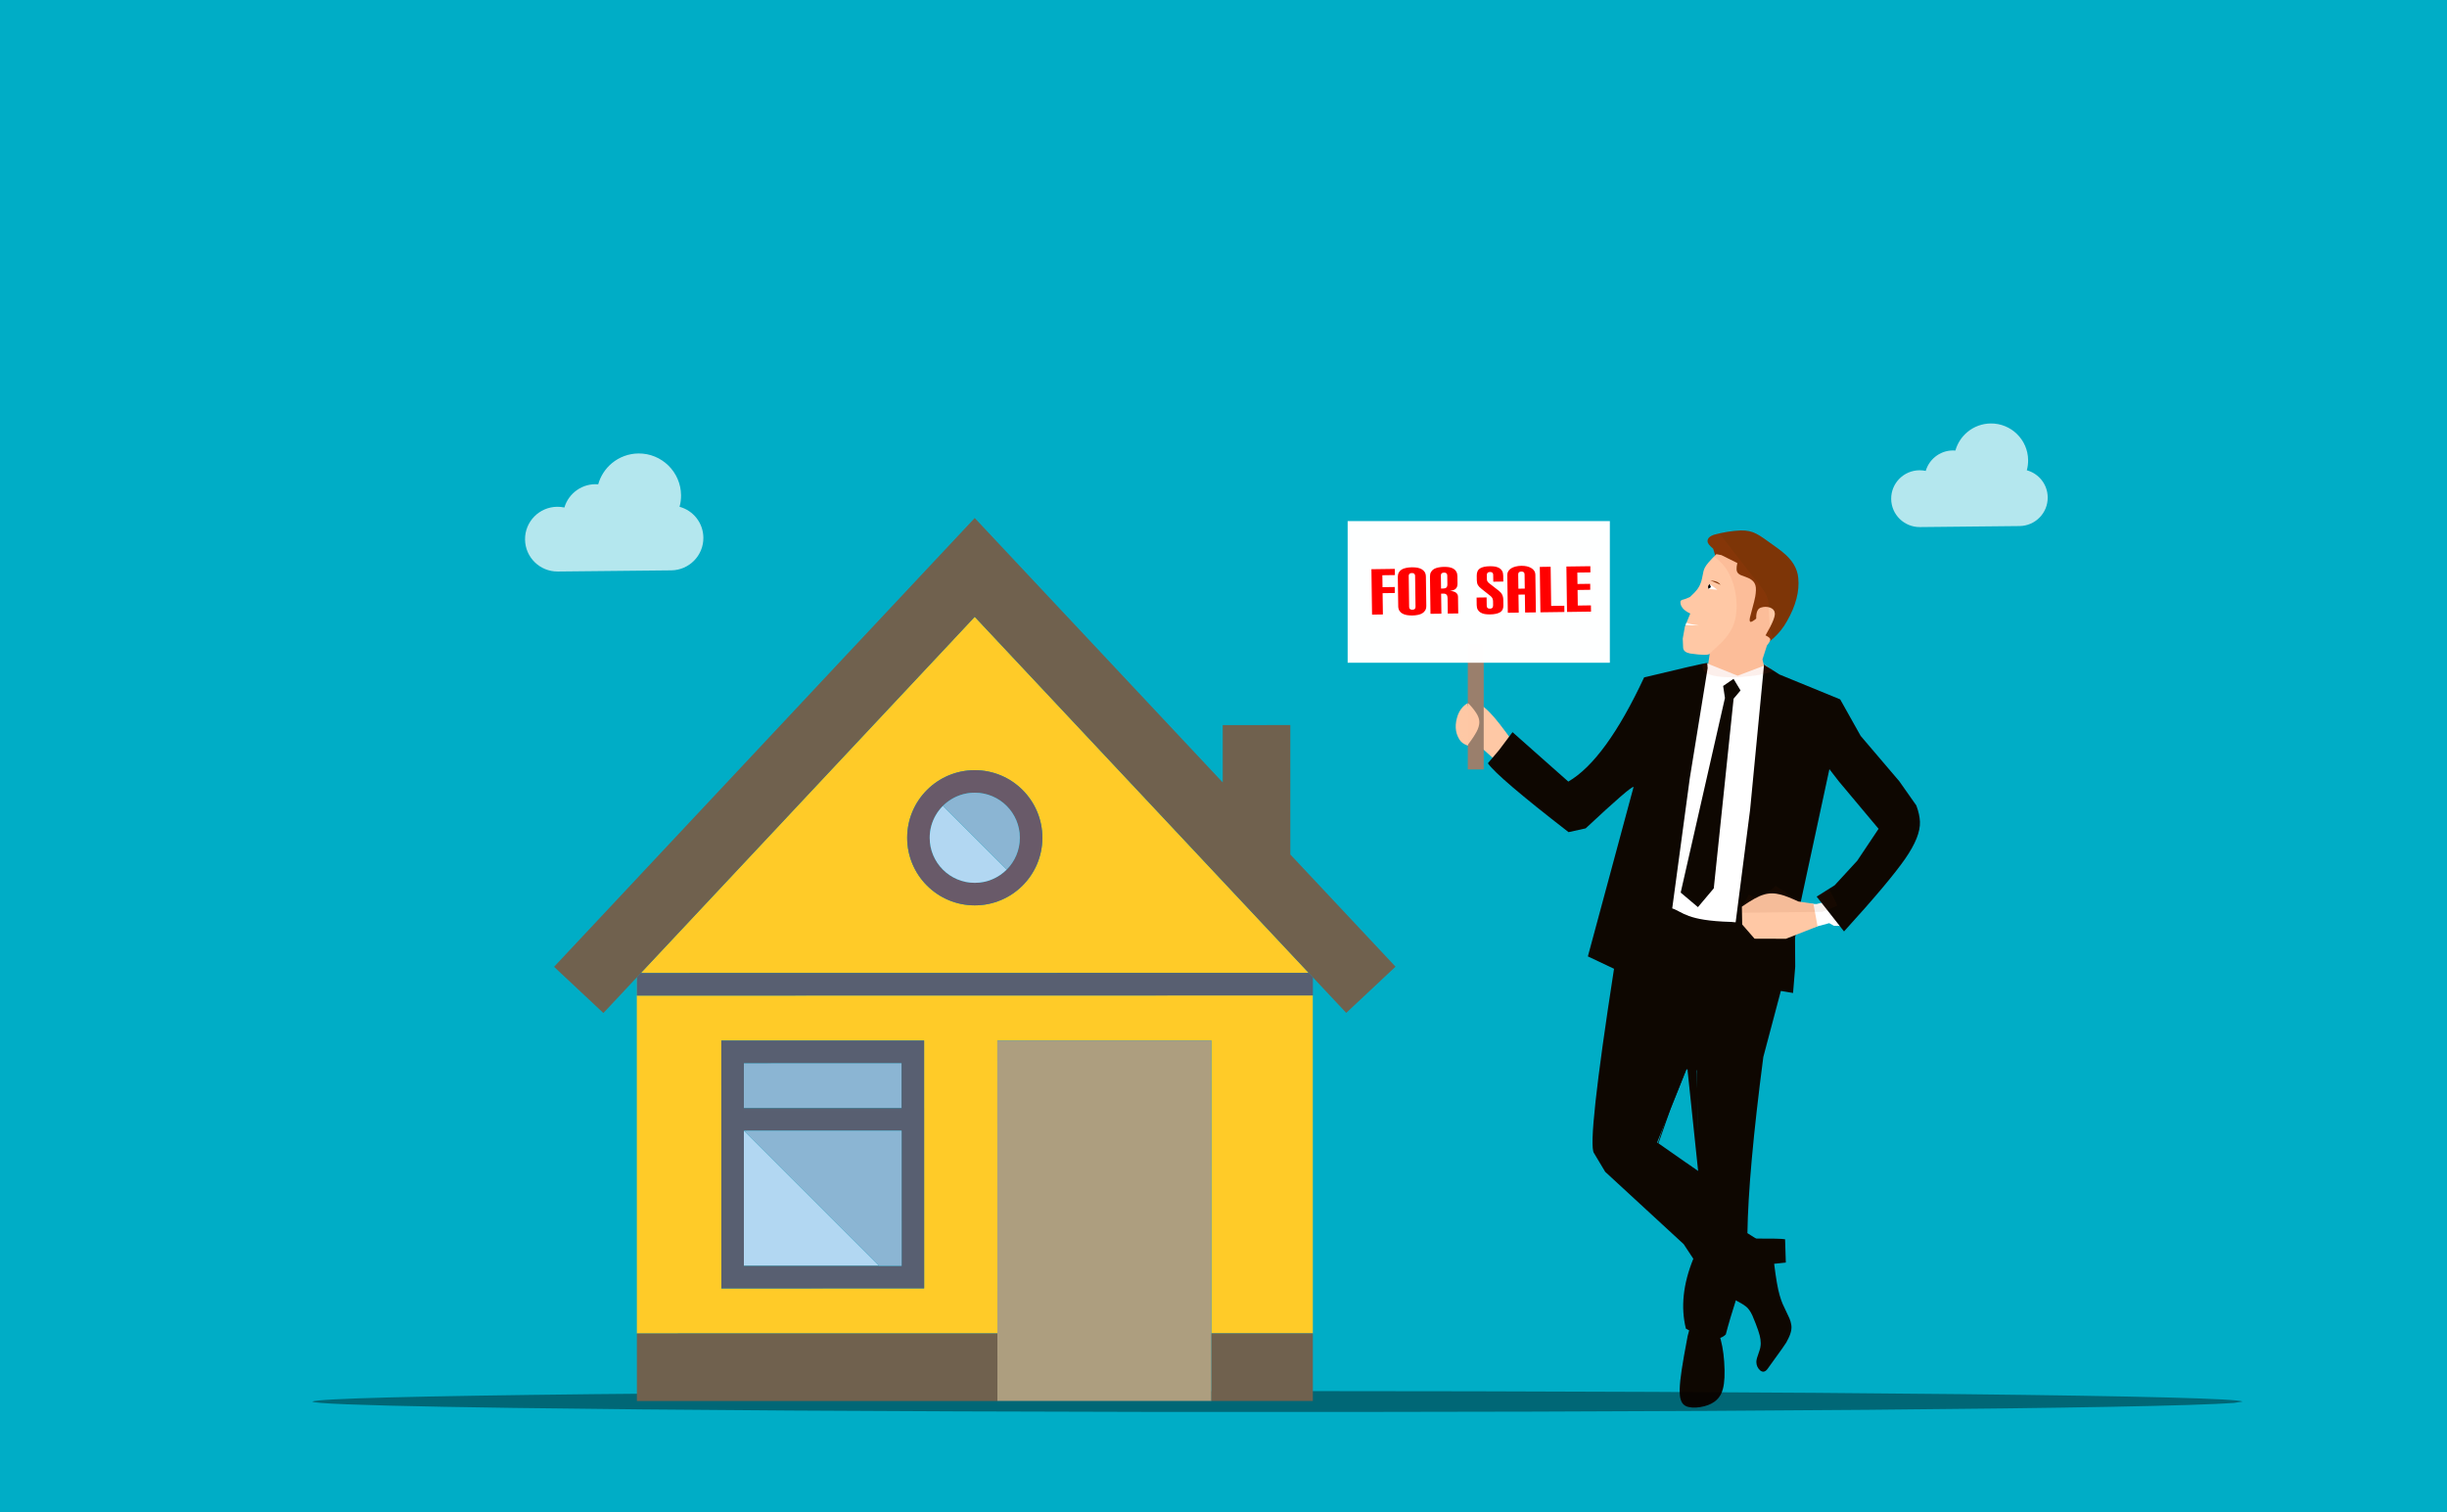 <?xml version="1.0" encoding="utf-8"?>
<svg xmlns="http://www.w3.org/2000/svg" xmlns:xlink="http://www.w3.org/1999/xlink" version= "1.1" width="1618px" height="1000px" viewBox="925 1350 1618 1000">
<rect x="925" y="1350" width="1618" height="1000" fill="#333333" stroke="none"/>
<g id="layer1">
<g style="fill:rgb(0,174,199); fill-opacity:0.996; stroke-linejoin: miter">
<path d="M924.999,1347.515C924.34,1347.515,923.708,1347.777,923.242,1348.242C922.777,1348.708,922.515,1349.34,922.515,1349.999L922.516,2350.0C922.516,2351.372,923.628,2352.484,925.0,2352.484L2543.001,2352.485C2543.66,2352.485,2544.292,2352.223,2544.758,2351.758C2545.223,2351.292,2545.485,2350.66,2545.485,2350.001L2545.484,1350.0C2545.484,1348.628,2544.372,1347.516,2543.0,1347.516L924.999,1347.515 Z"/>
</g>
<g style="fill:rgb(255,200,165); fill-opacity:0.996; stroke-linejoin: miter">
<path d="M1927.918,1844.252L1925.616,1841.012Q1915.241,1826.365,1910.086,1821.207Q1903.577,1814.482,1899.273,1814.383Q1897.086,1814.359,1896.172,1814.795Q1894.974,1815.221,1893.921,1815.986Q1890.741,1818.441,1889.084,1822.528Q1885.613,1832.032,1889.954,1838.994Q1891.632,1841.71,1894.977,1842.851Q1897.366,1843.765,1903.476,1843.536L1918.48,1856.967L1927.918,1844.252"/>
</g>
<g style="fill:rgb(125,53,7); fill-opacity:1.0; stroke-linejoin: miter">
<path d="M2076.061,1700.793Q2082.044,1700.636,2086.476,1703.067Q2088.584,1704.146,2091.433,1706.143Q2102.323,1713.81,2103.637,1715.076Q2113.187,1722.692,2114.03,1732.126Q2115.429,1745.406,2106.511,1760.923Q2099.536,1773.348,2085.769,1779.823L2060.331,1721.243L2057.792,1712.888Q2054.106,1709.824,2054.081,1708.057Q2053.862,1705.094,2058.593,1703.56Q2067.56,1701.154,2075.993,1700.793 Z"/>
</g>
<g style="fill:rgb(255,200,165); fill-opacity:1.0; stroke-linejoin: miter">
<path d="M2059.933,1716.47L2063.255,1717.135L2073.762,1722.355Q2072.524,1727.379,2074.211,1729.047Q2074.851,1729.784,2075.873,1730.265Q2081.762,1732.381,2082.491,1733.029Q2084.408,1734.231,2085.227,1735.873Q2086.428,1738.018,2085.88,1742.503Q2085.806,1744.997,2082.116,1758.308Q2081.661,1760.587,2082.221,1761.095Q2082.848,1761.894,2086.238,1759.108Q2086.101,1752.716,2089.413,1751.799Q2092.382,1750.828,2095.366,1751.803Q2098.131,1752.849,2098.459,1755.063Q2099.39,1758.297,2092.401,1770.171Q2095.829,1771.887,2095.53,1772.989Q2095.659,1773.957,2093.326,1776.869L2090.365,1786.084L2091.898,1792.346L2073.704,1811.897L2053.871,1793.342L2055.515,1782.273Q2054.525,1783.892,2042.611,1782.185Q2038.236,1781.369,2037.924,1778.495L2037.657,1772.343L2039.073,1764.428L2042.64,1755.75Q2035.804,1752.559,2036.122,1747.75Q2036.294,1747.17,2037.132,1746.743Q2038.632,1746.509,2042.425,1744.818Q2045.862,1741.658,2047.201,1739.836Q2048.756,1737.789,2049.591,1735.373Q2050.265,1733.763,2051.396,1727.683Q2051.785,1726.294,2052.419,1725.147Q2053.763,1722.492,2059.847,1716.556 Z"/>
</g>
<g style="fill:rgb(255,255,255); fill-opacity:1.0; stroke-linejoin: miter">
<path d="M2053.433,1788.594L2073.945,1796.862L2092.379,1789.881L2115.908,1809.165L2111.571,1917.964L2084.739,1984.954L2046.247,1988.987L1999.18,1959.027L2019.172,1841.751L2041.668,1798.575L2053.385,1788.634 Z"/>
</g>
<g style="fill:rgb(255,255,255); fill-opacity:1.0; stroke-linejoin: miter">
<path d="M2119.849,1947.584L2126.129,1947.863L2133.801,1945.902L2144.606,1962.406L2137.597,1962.23L2134.524,1960.508L2121.657,1963.974L2119.849,1947.59 Z"/>
</g>
<g style="fill:rgb(14,7,1); fill-opacity:1.0; stroke-linejoin: miter">
<path d="M2040.113,2057.022L2020.722,2105.497L2047.934,2124.529L2047.082,2057.823L2040.776,2057.055 M2054.125,1791.835L2054.125,1791.836L2054.125,1791.837L2051.185,1809.967L2042.319,1864.656L2030.705,1950.745C2037.869,1953.094,2040.051,1958.85,2069.415,1959.678L2096.776,1962.189L2114.937,1958.554L2090.932,2049.038C2084.309,2099.881,2080.807,2138.706,2080.422,2165.511L2086.294,2169.227C2076.219,2198.445,2069.493,2219.54,2066.116,2232.511C2061.273,2237.348,2052.485,2236.067,2039.753,2228.668C2036.238,2214.562,2037.873,2199.156,2044.656,2182.45L2038.27,2172.779L1986.376,2124.941L1978.934,2112.497C1975.893,2108.009,1980.322,2067.4,1992.219,1990.669L1974.939,1982.49L2005.149,1870.452C2004.188,1869.841,1993.625,1878.965,1973.461,1897.822L1962.159,1900.316C1930.766,1875.998,1912.988,1860.817,1908.825,1854.774L1916.23,1846.005L1925.101,1834.195L1961.992,1866.888C1978.407,1857.364,1995.121,1834.39,2012.134,1797.967C2036.522,1792.091,2050.434,1788.898,2053.871,1788.384L2054.125,1791.835L2054.125,1791.836 Z"/>
</g>
<g style="fill:rgb(14,7,1); fill-opacity:1.0; stroke-linejoin: miter">
<path d="M2091.39,1789.523L2101.602,1796.06L2141.766,1812.517L2155.31,1836.684L2180.862,1866.675L2192.096,1882.653C2193.608,1886.654,2194.358,1890.241,2194.497,1893.406C2194.787,1900.049,2191.48,1908.198,2184.664,1918.027C2177.965,1927.684,2164.589,1943.722,2144.299,1965.978L2126.211,1942.952L2138.091,1935.475L2153.026,1919.239L2167.155,1898.113L2140.851,1866.719L2134.626,1858.667L2114.366,1952.62L2094.676,1948.639L2071.582,1968.162L2082.207,1885.418L2086.544,1840.26L2091.397,1789.736 Z"/>
</g>
<g style="fill:rgb(14,7,1); fill-opacity:1.0; stroke-linejoin: miter">
<path d="M2039.767,2054.956L2043.229,2057.174L2043.229,2057.175L2040.113,2057.022L2040.091,2057.079L2029.558,2083.408L2039.749,2055.004L2039.767,2054.956 Z"/>
</g>
<g style="fill:rgb(14,7,1); fill-opacity:1.0; stroke-linejoin: miter">
<path d="M2047.105,2059.657L2048.56,2060.59L2047.838,2117.03L2047.105,2059.657 Z"/>
</g>
<g style="fill:rgb(14,7,1); fill-opacity:1.0; stroke-linejoin: miter">
<path d="M2039.671,2119.037L2047.742,2124.552L2047.723,2125.992L2039.671,2119.037 Z"/>
</g>
<g style="fill:rgb(14,7,1); fill-opacity:1.0; stroke-linejoin: miter">
<path d="M2046.493,2034.995L2048.584,2131.592L2040.312,2052.713Q2026.368,2092.632,2023.133,2101.758Q2018.22,2115.682,2018.056,2115.806Q2017.888,2115.916,2023.096,2100.287Q2026.713,2089.407,2039.978,2049.988L2040.018,2049.905L2040.332,2052.646L2046.481,2035.032 Z"/>
</g>
<g style="fill:rgb(255,200,165); fill-opacity:1.0; stroke-linejoin: miter">
<path d="M2076.772,1949.59Q2086.097,1943.092,2091.127,1941.686Q2096.307,1939.981,2102.489,1941.645Q2106.404,1942.602,2114.078,1946.17L2124.074,1947.699L2126.802,1962.623L2105.878,1970.837L2085.133,1970.772L2076.97,1961.381L2076.773,1949.621 Z"/>
</g>
<g style="fill:rgb(14,7,1); fill-opacity:1.0; stroke-linejoin: miter">
<path d="M2071.247,1798.937L2075.876,1806.611L2071.294,1812.053L2058.187,1937.479L2047.701,1949.917L2036.298,1940.28L2065.564,1811.596L2064.376,1803.649L2071.182,1798.981 Z"/>
</g>
<g style="fill:rgb(14,7,1); fill-opacity:1.0; stroke-linejoin: miter">
<path d="M2084.358,2169.087Q2102.852,2169.004,2105.327,2169.561L2105.817,2184.965L2098.102,2185.777Q2099.865,2200.278,2101.758,2206.663Q2102.638,2209.784,2103.701,2212.263L2108.224,2221.91Q2109.045,2223.943,2109.356,2225.788Q2110.341,2230.268,2106.608,2236.836Q2106.81,2237.383,2093.553,2255.532Q2091.383,2258.213,2088.961,2256.388Q2086.428,2254.208,2086.329,2250.81Q2086.31,2249.745,2086.723,2248.198Q2089.025,2241.596,2089.018,2240.713Q2089.434,2238.463,2089.047,2235.802Q2088.666,2231.657,2083.686,2219.939Q2081.758,2215.754,2079.368,2213.949Q2078.432,2213.191,2077.261,2212.481Q2071.936,2209.542,2070.763,2208.702Q2068.478,2207.22,2064.559,2204.295L2084.322,2169.152 Z"/>
</g>
<g style="fill:rgb(14,7,1); fill-opacity:1.0; stroke-linejoin: miter">
<path d="M2045.359,2217.001L2061.527,2231.726Q2064.332,2239.888,2065.066,2250.57Q2065.873,2262.287,2064.216,2268.499Q2062.071,2277.334,2052.033,2279.962Q2045.982,2281.53,2041.349,2280.451Q2037.678,2279.556,2036.502,2276.079Q2034.551,2271.484,2036.987,2255.765Q2038.009,2248.799,2040.912,2233.503L2045.356,2217.013 Z"/>
</g>
<g style="fill:rgb(14,7,1); fill-opacity:1.0; stroke-linejoin: miter">
<path d="M2111.893,1969.739L2112.034,1989.213L2110.603,2006.675L2076.75,2001.148L2111.86,1969.769 Z"/>
</g>
<g style="fill:rgb(230,73,33); fill-opacity:0.086; stroke-linejoin: miter">
<path d="M2061.857,1702.748L2090.48,1739.556L2092.509,1742.825Q2093.884,1745.491,2094.337,1748.895L2095.027,1761.684Q2095.383,1765.514,2096.087,1768.296Q2096.599,1770.384,2097.348,1772.303L2097.345,1772.304Q2096.331,1773.2,2095.253,1774.042L2095.255,1774.043Q2094.747,1775.095,2093.326,1776.869L2090.365,1786.084L2091.387,1790.258L2091.414,1790.247L2091.397,1789.736L2091.39,1789.523L2092.11,1789.983L2092.379,1789.881L2093.91,1791.136L2094.328,1791.404L2095.215,1791.971L2095.215,1791.972L2096.074,1792.521L2097.789,1793.619L2097.787,1793.62Q2090.727,1796.811,2074.805,1797.808Q2072.916,1797.88,2071.175,1797.899Q2053.652,1798.083,2051.212,1792.757Q2050.41,1791.01,2050.996,1788.923L2050.993,1788.924Q2052.942,1788.523,2053.871,1788.384L2053.9,1788.782L2054.512,1789.028L2055.514,1782.278L2055.512,1782.28Q2055.396,1782.463,2055.138,1782.604Q2055.349,1782.383,2055.572,1782.157Q2064.12,1774.282,2065.171,1772.869Q2068.096,1769.604,2069.91,1766.143Q2073.291,1759.842,2073.287,1750.481Q2073.028,1736.464,2066.5,1726.31Q2064.325,1723.077,2061.062,1720.259Q2060.598,1719.687,2058.325,1718.067L2058.322,1718.068Q2058.709,1717.677,2059.121,1717.269L2059.124,1717.271L2057.792,1712.888Q2054.106,1709.824,2054.081,1708.057Q2053.862,1705.094,2058.593,1703.56Q2060.232,1703.12,2061.855,1702.748 Z"/>
</g>
<g style="fill:rgb(125,53,7); fill-opacity:0.075; stroke-linejoin: miter">
<path d="M2105.847,1939.768Q2104.817,1940.43,2111.382,1944.118L2106.681,1941.121L2115.704,1946.419L2124.074,1947.699L2124.088,1947.772L2126.129,1947.863L2129.41,1947.024L2126.211,1942.952L2134.088,1937.994L2134.089,1937.996Q2136.875,1941.861,2139.899,1948.937L2129.925,1953.008L2076.623,1953.609L2076.869,1949.95L2081.347,1941.62Q2085.014,1943.253,2083.846,1943.537Q2095.531,1940.29,2099.024,1935.761L2102.545,1938.164 Z"/>
</g>
<g style="fill:rgb(255,255,255); fill-opacity:0.996; stroke-linejoin: miter">
<path d="M2055.439,1736.227L2055.439,1736.228L2054.541,1739.438Q2057.532,1739.729,2060.523,1740.02L2055.439,1736.227"/>
</g>
<g style="fill:rgb(0,0,0); fill-opacity:0.996; stroke-linejoin: miter">
<path d="M2055.543,1736.214L2055.43,1736.322Q2055.082,1736.643,2054.811,1736.991Q2054.604,1737.289,2054.585,1737.356Q2054.524,1737.482,2054.486,1737.617Q2054.448,1737.753,2054.434,1737.896L2054.424,1738.041Q2054.419,1738.188,2054.431,1738.341Q2054.458,1738.722,2054.634,1739.454L2056.261,1738.294L2055.543,1736.214"/>
</g>
<g style="fill:rgb(0,0,0); fill-opacity:0.996; stroke-linejoin: miter">
<path d="M2073.959,1715.508L2073.959,1715.508L2073.959,1715.508L2073.959,1715.508"/>
</g>
<g style="fill:rgb(134,54,8); fill-opacity:0.996; stroke-linejoin: miter">
<path d="M2055.956,1733.823L2056.348,1733.877Q2057.533,1734.03,2058.609,1734.251Q2059.783,1734.52,2060.285,1734.77Q2060.838,1735.011,2061.43,1735.48Q2061.528,1735.548,2061.94,1735.937Q2062.185,1736.172,2062.703,1736.753L2055.956,1733.823"/>
</g>
<g style="fill:rgb(134,54,8); fill-opacity:0.996; stroke-linejoin: miter">
<path d="M2063.477,1725.655L2063.477,1725.655L2063.477,1725.656L2063.477,1725.655"/>
</g>
<g style="fill:rgb(255,255,255); fill-opacity:0.996; stroke-linejoin: miter">
<path d="M2040.141,1761.831L2039.495,1763.403Q2042.705,1763.597,2048.376,1763.605Q2044.935,1763.144,2043.263,1762.779Q2041.617,1762.398,2041.361,1762.288Q2040.773,1762.102,2040.263,1761.882Q2040.212,1761.86,2040.162,1761.837Q2040.156,1761.833,2040.149,1761.831 Z"/>
</g>
<g style="fill:rgb(0,0,0); fill-opacity:0.404; stroke-linejoin: miter">
<path d="M2407.951,2276.868L2402.126,2277.807Q2360.704,2280.645,2159.729,2282.347Q1957.362,2284.047,1683.128,2283.726Q1421.407,2283.277,1264.491,2281.097Q1214.214,2280.393,1181.664,2279.561L1154.307,2278.708Q1131.763,2277.826,1131.51,2276.868Q1138.354,2273.926,1318.44,2271.974Q1498.527,2270.021,1769.73,2269.946Q2040.934,2270.021,2221.02,2271.974Q2401.107,2273.926,2407.951,2276.868"/>
</g>
<g style="fill:rgb(255,203,40); fill-opacity:1.0; stroke-linejoin: miter">
<path d="M1569.511,1757.926L1348.767,1993.473L1790.34,1993.395L1569.511,1757.926 Z M1569.546,1948.736C1544.861,1948.741,1524.846,1928.732,1524.841,1904.048C1524.836,1879.362,1544.844,1859.347,1569.53,1859.342C1594.216,1859.338,1614.23,1879.347,1614.235,1904.031C1614.239,1928.716,1594.232,1948.732,1569.546,1948.736 Z"/>
</g>
<g style="fill:rgb(255,203,40); fill-opacity:1.0; stroke-linejoin: miter">
<path d="M1346.139,1996.279L1346.071,1996.351L1346.113,2231.857L1584.497,2231.816L1584.462,2038.127L1726.003,2038.103L1726.038,2231.789L1793.083,2231.778L1793.043,2008.292L1346.141,2008.374L1346.139,1996.279 Z M1401.976,2187.151L1401.96,2097.757L1401.957,2082.858L1401.952,2053.06L1401.949,2038.161L1416.848,2038.159L1521.141,2038.14L1536.04,2038.138L1536.042,2053.036L1536.047,2082.834L1536.05,2097.733L1536.066,2187.126L1536.069,2202.025L1521.17,2202.029L1416.878,2202.047L1401.979,2202.051L1401.976,2187.151 Z"/>
</g>
<g style="fill:rgb(88,95,113); fill-opacity:1.0; stroke-linejoin: miter">
<path d="M1790.341,1993.394L1348.767,1993.474L1346.139,1996.279L1346.141,2008.372L1793.042,2008.293L1793.11,2008.292L1793.108,1996.344 Z"/>
</g>
<g style="fill:rgb(112,97,78); fill-opacity:1.0; stroke-linejoin: miter">
<path d="M1847.755,1989.273L1778.194,1915.103L1778.179,1829.508L1733.482,1829.517L1733.489,1867.433L1569.5,1692.576L1291.352,1989.373L1323.968,2019.936L1346.07,1996.351L1346.139,1996.279L1348.767,1993.473L1569.511,1757.926L1790.341,1993.394L1793.108,1996.344L1815.15,2019.848 Z"/>
</g>
<g style="fill:rgb(105,90,105); fill-opacity:1.0; stroke-linejoin: miter">
<path d="M1569.53,1859.342C1544.844,1859.347,1524.836,1879.363,1524.841,1904.048C1524.846,1928.733,1544.861,1948.741,1569.546,1948.736C1594.232,1948.732,1614.239,1928.716,1614.235,1904.031C1614.23,1879.346,1594.216,1859.338,1569.53,1859.342 Z M1569.543,1933.837C1553.086,1933.841,1539.743,1920.502,1539.74,1904.045C1539.738,1893.284,1545.441,1883.858,1553.99,1878.618C1558.089,1876.104,1562.843,1874.556,1567.938,1874.286C1568.466,1874.258,1568.998,1874.242,1569.534,1874.242C1585.991,1874.238,1599.334,1887.576,1599.337,1904.034C1599.34,1920.492,1586.001,1933.835,1569.543,1933.837 Z"/>
</g>
<g style="fill:rgb(149,255,255); fill-opacity:1.0; stroke-linejoin: miter">
<path d="M1569.533,1874.242C1585.988,1874.238,1599.332,1887.578,1599.336,1904.034C1599.332,1887.576,1585.99,1874.238,1569.533,1874.242 Z"/>
</g>
<g style="fill:rgb(149,255,255); fill-opacity:1.0; stroke-linejoin: miter">
<path d="M1567.936,1874.285C1568.465,1874.257,1568.998,1874.24,1569.533,1874.24C1568.998,1874.242,1568.466,1874.258,1567.936,1874.285 Z"/>
</g>
<g style="fill:rgb(178,215,242); fill-opacity:1.0; stroke-linejoin: miter">
<path d="M1548.466,1882.975C1550.124,1881.314,1551.979,1879.851,1553.99,1878.618C1545.442,1883.858,1539.738,1893.284,1539.74,1904.045C1539.743,1920.502,1553.086,1933.841,1569.543,1933.837C1586.001,1933.835,1599.339,1920.492,1599.336,1904.034C1599.338,1912.262,1596.003,1919.713,1590.61,1925.104L1548.466,1882.975 Z"/>
</g>
<g style="fill:rgb(139,181,211); fill-opacity:1.0; stroke-linejoin: miter">
<path d="M1569.533,1874.242C1568.998,1874.242,1568.466,1874.258,1567.936,1874.286C1562.842,1874.556,1558.089,1876.104,1553.989,1878.618C1551.978,1879.851,1550.124,1881.314,1548.465,1882.975L1590.608,1925.104C1596.002,1919.713,1599.336,1912.262,1599.334,1904.034C1599.332,1887.578,1585.988,1874.238,1569.533,1874.242 Z"/>
</g>
<g style="fill:rgb(178,215,242); fill-opacity:1.0; stroke-linejoin: miter">
<path d="M1506.269,2187.131L1416.859,2097.753L1416.875,2187.148L1521.167,2187.13 Z"/>
</g>
<g style="fill:rgb(139,181,211); fill-opacity:1.0; stroke-linejoin: miter">
<path d="M1416.851,2053.056L1521.143,2053.037L1521.148,2082.835L1416.856,2082.854L1416.851,2053.056 Z M1416.851,2053.056L1521.143,2053.037L1521.148,2082.835L1416.856,2082.854L1416.851,2053.056 Z M1416.851,2053.056L1521.143,2053.037L1521.148,2082.835L1416.856,2082.854L1416.851,2053.056 Z M1416.851,2053.056L1521.143,2053.037L1521.148,2082.835L1416.856,2082.854L1416.851,2053.056 Z"/>
</g>
<g style="fill:rgb(88,95,113); fill-opacity:1.0; stroke-linejoin: miter">
<path d="M1521.17,2202.028L1536.069,2202.026L1536.066,2187.126L1536.05,2097.733L1536.047,2082.834L1536.042,2053.036L1536.04,2038.137L1521.141,2038.141L1416.848,2038.158L1401.949,2038.163L1401.952,2053.06L1401.957,2082.858L1401.96,2097.757L1401.976,2187.151L1401.979,2202.05L1416.878,2202.049L1521.17,2202.028 Z M1416.851,2053.056L1521.143,2053.039L1521.148,2082.835L1416.856,2082.855L1416.851,2053.056 Z M1416.859,2097.753L1521.151,2097.736L1521.167,2187.127L1416.875,2187.148L1416.859,2097.753 Z"/>
</g>
<g style="fill:rgb(139,181,211); fill-opacity:1.0; stroke-linejoin: miter">
<path d="M1521.167,2187.129L1521.151,2097.735L1416.859,2097.754L1506.269,2187.131 Z"/>
</g>
<g style="fill:rgb(173,158,127); fill-opacity:1.0; stroke-linejoin: miter">
<path d="M1726.044,2276.485L1726.036,2231.789L1726.001,2038.102L1584.461,2038.128L1584.496,2231.814L1584.504,2276.511 Z"/>
</g>
<g style="fill:rgb(112,97,78); fill-opacity:1.0; stroke-linejoin: miter">
<path d="M1584.496,2231.814L1346.112,2231.858L1346.12,2276.554L1584.504,2276.512L1584.504,2276.511 Z"/>
</g>
<g style="fill:rgb(112,97,78); fill-opacity:1.0; stroke-linejoin: miter">
<path d="M1726.044,2276.485L1726.044,2276.487L1793.09,2276.474L1793.082,2231.776L1726.036,2231.79 Z"/>
</g>
<g style="fill:rgb(154,127,108); fill-opacity:1.0; stroke-linejoin: miter">
<path d="M1895.528,1775.544L1900.791,1775.544L1906.054,1775.545Q1906.054,1817.216,1906.054,1858.888Q1900.791,1858.888,1895.528,1858.888Q1895.528,1817.216,1895.528,1775.544"/>
</g>
<g style="fill:rgb(255,255,255); fill-opacity:0.706; stroke-linejoin: miter">
<path d="M1374.339,1685.154C1375.02,1682.667,1375.351,1680.1,1375.325,1677.498C1375.167,1662.113,1362.522,1649.725,1347.137,1649.883C1340.736,1649.947,1334.507,1652.234,1329.595,1656.32C1325.227,1659.954,1322.058,1664.865,1320.543,1670.296C1310.237,1669.439,1300.996,1676.067,1298.185,1685.631C1296.623,1685.292,1295.028,1685.129,1293.422,1685.146C1281.582,1685.267,1272.046,1694.929,1272.167,1706.77C1272.289,1718.611,1282.02,1728.076,1293.861,1727.955L1368.831,1727.189C1380.672,1727.067,1390.206,1717.405,1390.085,1705.564C1389.986,1695.877,1383.49,1687.664,1374.339,1685.154 Z"/>
</g>
<g style="fill:rgb(255,255,255); fill-opacity:0.706; stroke-linejoin: miter">
<path d="M2265.163,1661.002C2265.761,1658.82,2266.052,1656.567,2266.029,1654.283C2265.89,1640.779,2254.791,1629.905,2241.287,1630.044C2235.669,1630.101,2230.201,1632.107,2225.891,1635.695C2222.056,1638.883,2219.275,1643.195,2217.945,1647.961C2208.9,1647.209,2200.789,1653.027,2198.322,1661.421C2196.95,1661.124,2195.55,1660.981,2194.141,1660.995C2183.749,1661.102,2175.379,1669.582,2175.485,1679.975C2175.592,1690.368,2184.133,1698.676,2194.526,1698.57L2260.328,1697.898C2270.722,1697.791,2279.091,1689.31,2278.984,1678.917C2278.898,1670.414,2273.195,1663.206,2265.163,1661.002 Z"/>
</g>
<g style="fill:rgb(255,255,255); fill-opacity:0.996; stroke-linejoin: miter">
<path d="M1816.095,1694.59L1902.78,1694.59L1989.464,1694.591Q1989.464,1741.434,1989.464,1788.277Q1902.78,1788.277,1816.095,1788.278Q1816.095,1741.434,1816.095,1694.59"/>
</g>
<g style="fill:rgb(254,200,165); fill-opacity:0.996; stroke-linejoin: miter">
<path d="M1895.956,1815.157L1896.871,1816.17Q1899.723,1819.192,1901.623,1822.366Q1902.222,1823.43,1902.609,1824.527L1902.93,1825.634L1903.119,1826.763L1903.162,1827.915Q1903.013,1830.814,1901.315,1833.959Q1899.19,1837.887,1895.156,1843.097L1890.375,1832.344L1895.956,1815.157"/>
</g>
<g>
<g style="fill:rgb(255,0,0); fill-opacity:1.0; stroke-linejoin: miter">
<path d="M1879.878,1728.681Q1881.925,1728.681,1881.951,1730.551L1882.032,1736.457Q1882.052,1737.934,1881.344,1738.576Q1880.677,1739.176,1879.411,1739.194L1877.85,1739.215L1877.732,1730.609Q1877.706,1728.711,1879.816,1728.682Q1879.847,1728.681,1879.878,1728.681 Z M1931.008,1727.98Q1933.054,1727.98,1933.08,1729.85L1933.209,1739.257L1928.991,1739.315L1928.862,1729.908Q1928.835,1728.009,1930.945,1727.98Q1930.976,1727.98,1931.008,1727.98 Z M1858.617,1728.973Q1860.664,1728.973,1860.689,1730.843L1860.97,1751.303Q1860.996,1753.202,1858.887,1753.23Q1858.855,1753.231,1858.824,1753.231Q1856.777,1753.231,1856.751,1751.361L1856.471,1730.901Q1856.445,1729.003,1858.554,1728.974Q1858.585,1728.973,1858.617,1728.973 Z M1976.55,1724.443L1960.73,1724.66L1961.142,1754.697L1977.004,1754.479L1976.948,1750.345L1968.257,1750.464L1968.116,1740.17L1976.511,1740.055L1976.457,1736.09L1968.062,1736.205L1967.958,1728.654L1976.606,1728.535L1976.55,1724.443 Z M1950.31,1724.803L1943.139,1724.902L1943.551,1754.938L1959.413,1754.72L1959.356,1750.586L1950.666,1750.705L1950.31,1724.803 Z M1931.161,1724.182Q1931.028,1724.182,1930.893,1724.184Q1928.91,1724.211,1927.186,1724.656Q1925.504,1725.059,1924.249,1725.836Q1923.036,1726.612,1922.334,1727.719Q1921.632,1728.825,1921.65,1730.175L1921.994,1755.234L1929.208,1755.135L1929.044,1743.238L1933.263,1743.18L1933.426,1755.077L1940.556,1754.979L1940.212,1729.921Q1940.193,1728.571,1939.461,1727.484Q1938.729,1726.397,1937.453,1725.655Q1936.219,1724.912,1934.526,1724.513Q1932.951,1724.182,1931.161,1724.182 Z M1880.105,1724.883Q1879.936,1724.883,1879.763,1724.885Q1877.781,1724.912,1876.056,1725.274Q1874.372,1725.592,1873.117,1726.327Q1871.903,1727.061,1871.203,1728.294Q1870.502,1729.527,1870.527,1731.299L1870.865,1755.935L1878.078,1755.836L1877.897,1742.59L1879.457,1742.569Q1879.491,1742.568,1879.524,1742.568Q1882.116,1742.568,1882.155,1745.401L1882.297,1755.778L1889.216,1755.684L1889.065,1744.715Q1889.041,1742.943,1887.719,1741.949Q1886.44,1740.954,1883.694,1740.738Q1886.433,1740.49,1887.598,1739.292Q1888.764,1738.137,1888.734,1735.986L1888.667,1731.092Q1888.642,1729.278,1887.95,1728.064Q1887.301,1726.891,1886.11,1726.148Q1884.919,1725.447,1883.311,1725.132Q1881.847,1724.883,1880.105,1724.883 Z M1910.479,1724.466Q1910.309,1724.466,1910.137,1724.468Q1905.75,1724.529,1903.575,1725.909Q1901.4,1727.289,1901.448,1730.79L1901.488,1733.743Q1901.514,1735.641,1902.207,1736.898Q1902.898,1738.112,1904.519,1739.355L1910.576,1744.167Q1911.472,1744.872,1911.864,1745.795Q1912.215,1746.718,1912.226,1747.562L1912.262,1750.178Q1912.28,1751.443,1911.739,1751.999Q1911.239,1752.512,1910.185,1752.527Q1910.153,1752.527,1910.122,1752.527Q1908.075,1752.527,1908.049,1750.657L1907.973,1745.089L1901.35,1745.18L1901.418,1750.115Q1901.442,1751.929,1902.092,1753.144Q1902.741,1754.316,1903.933,1755.06Q1905.081,1755.761,1906.689,1756.077Q1908.154,1756.326,1909.895,1756.326Q1910.065,1756.326,1910.237,1756.323Q1914.582,1756.264,1916.842,1754.925Q1919.103,1753.628,1919.059,1750.422L1919.008,1746.709Q1918.98,1744.684,1918.243,1743.26Q1917.549,1741.835,1916.141,1740.757L1909.701,1735.74Q1909.232,1735.367,1908.932,1735.033Q1908.633,1734.742,1908.459,1734.365Q1908.285,1733.987,1908.194,1733.524Q1908.146,1733.061,1908.137,1732.428L1908.108,1730.361Q1908.08,1728.294,1910.189,1728.265Q1910.221,1728.265,1910.252,1728.265Q1912.299,1728.265,1912.325,1730.134L1912.387,1734.691L1919.01,1734.6L1918.957,1730.676Q1918.932,1728.862,1918.282,1727.648Q1917.633,1726.475,1916.441,1725.732Q1915.293,1725.031,1913.685,1724.715Q1912.22,1724.466,1910.479,1724.466 Z M1847.293,1726.217L1831.81,1726.429L1832.222,1756.466L1839.394,1756.367L1839.201,1742.277L1847.258,1742.167L1847.204,1738.201L1839.146,1738.312L1839.038,1730.423L1847.349,1730.309L1847.293,1726.217 Z M1858.846,1725.175Q1858.675,1725.175,1858.502,1725.177Q1856.519,1725.204,1854.794,1725.565Q1853.111,1725.884,1851.855,1726.618Q1850.641,1727.352,1849.941,1728.585Q1849.241,1729.819,1849.265,1731.591L1849.529,1750.87Q1849.554,1752.641,1850.288,1753.855Q1851.022,1755.068,1852.297,1755.768Q1853.53,1756.469,1855.264,1756.782Q1856.802,1757.03,1858.581,1757.03Q1858.758,1757.03,1858.939,1757.027Q1860.879,1757.001,1862.562,1756.64Q1864.245,1756.322,1865.501,1755.545Q1866.714,1754.811,1867.415,1753.578Q1868.116,1752.387,1868.091,1750.573L1867.827,1731.378Q1867.802,1729.564,1867.068,1728.351Q1866.335,1727.179,1865.059,1726.437Q1863.826,1725.737,1862.134,1725.422Q1860.593,1725.175,1858.846,1725.175 Z"/>
</g>
</g>
</g>
</svg>